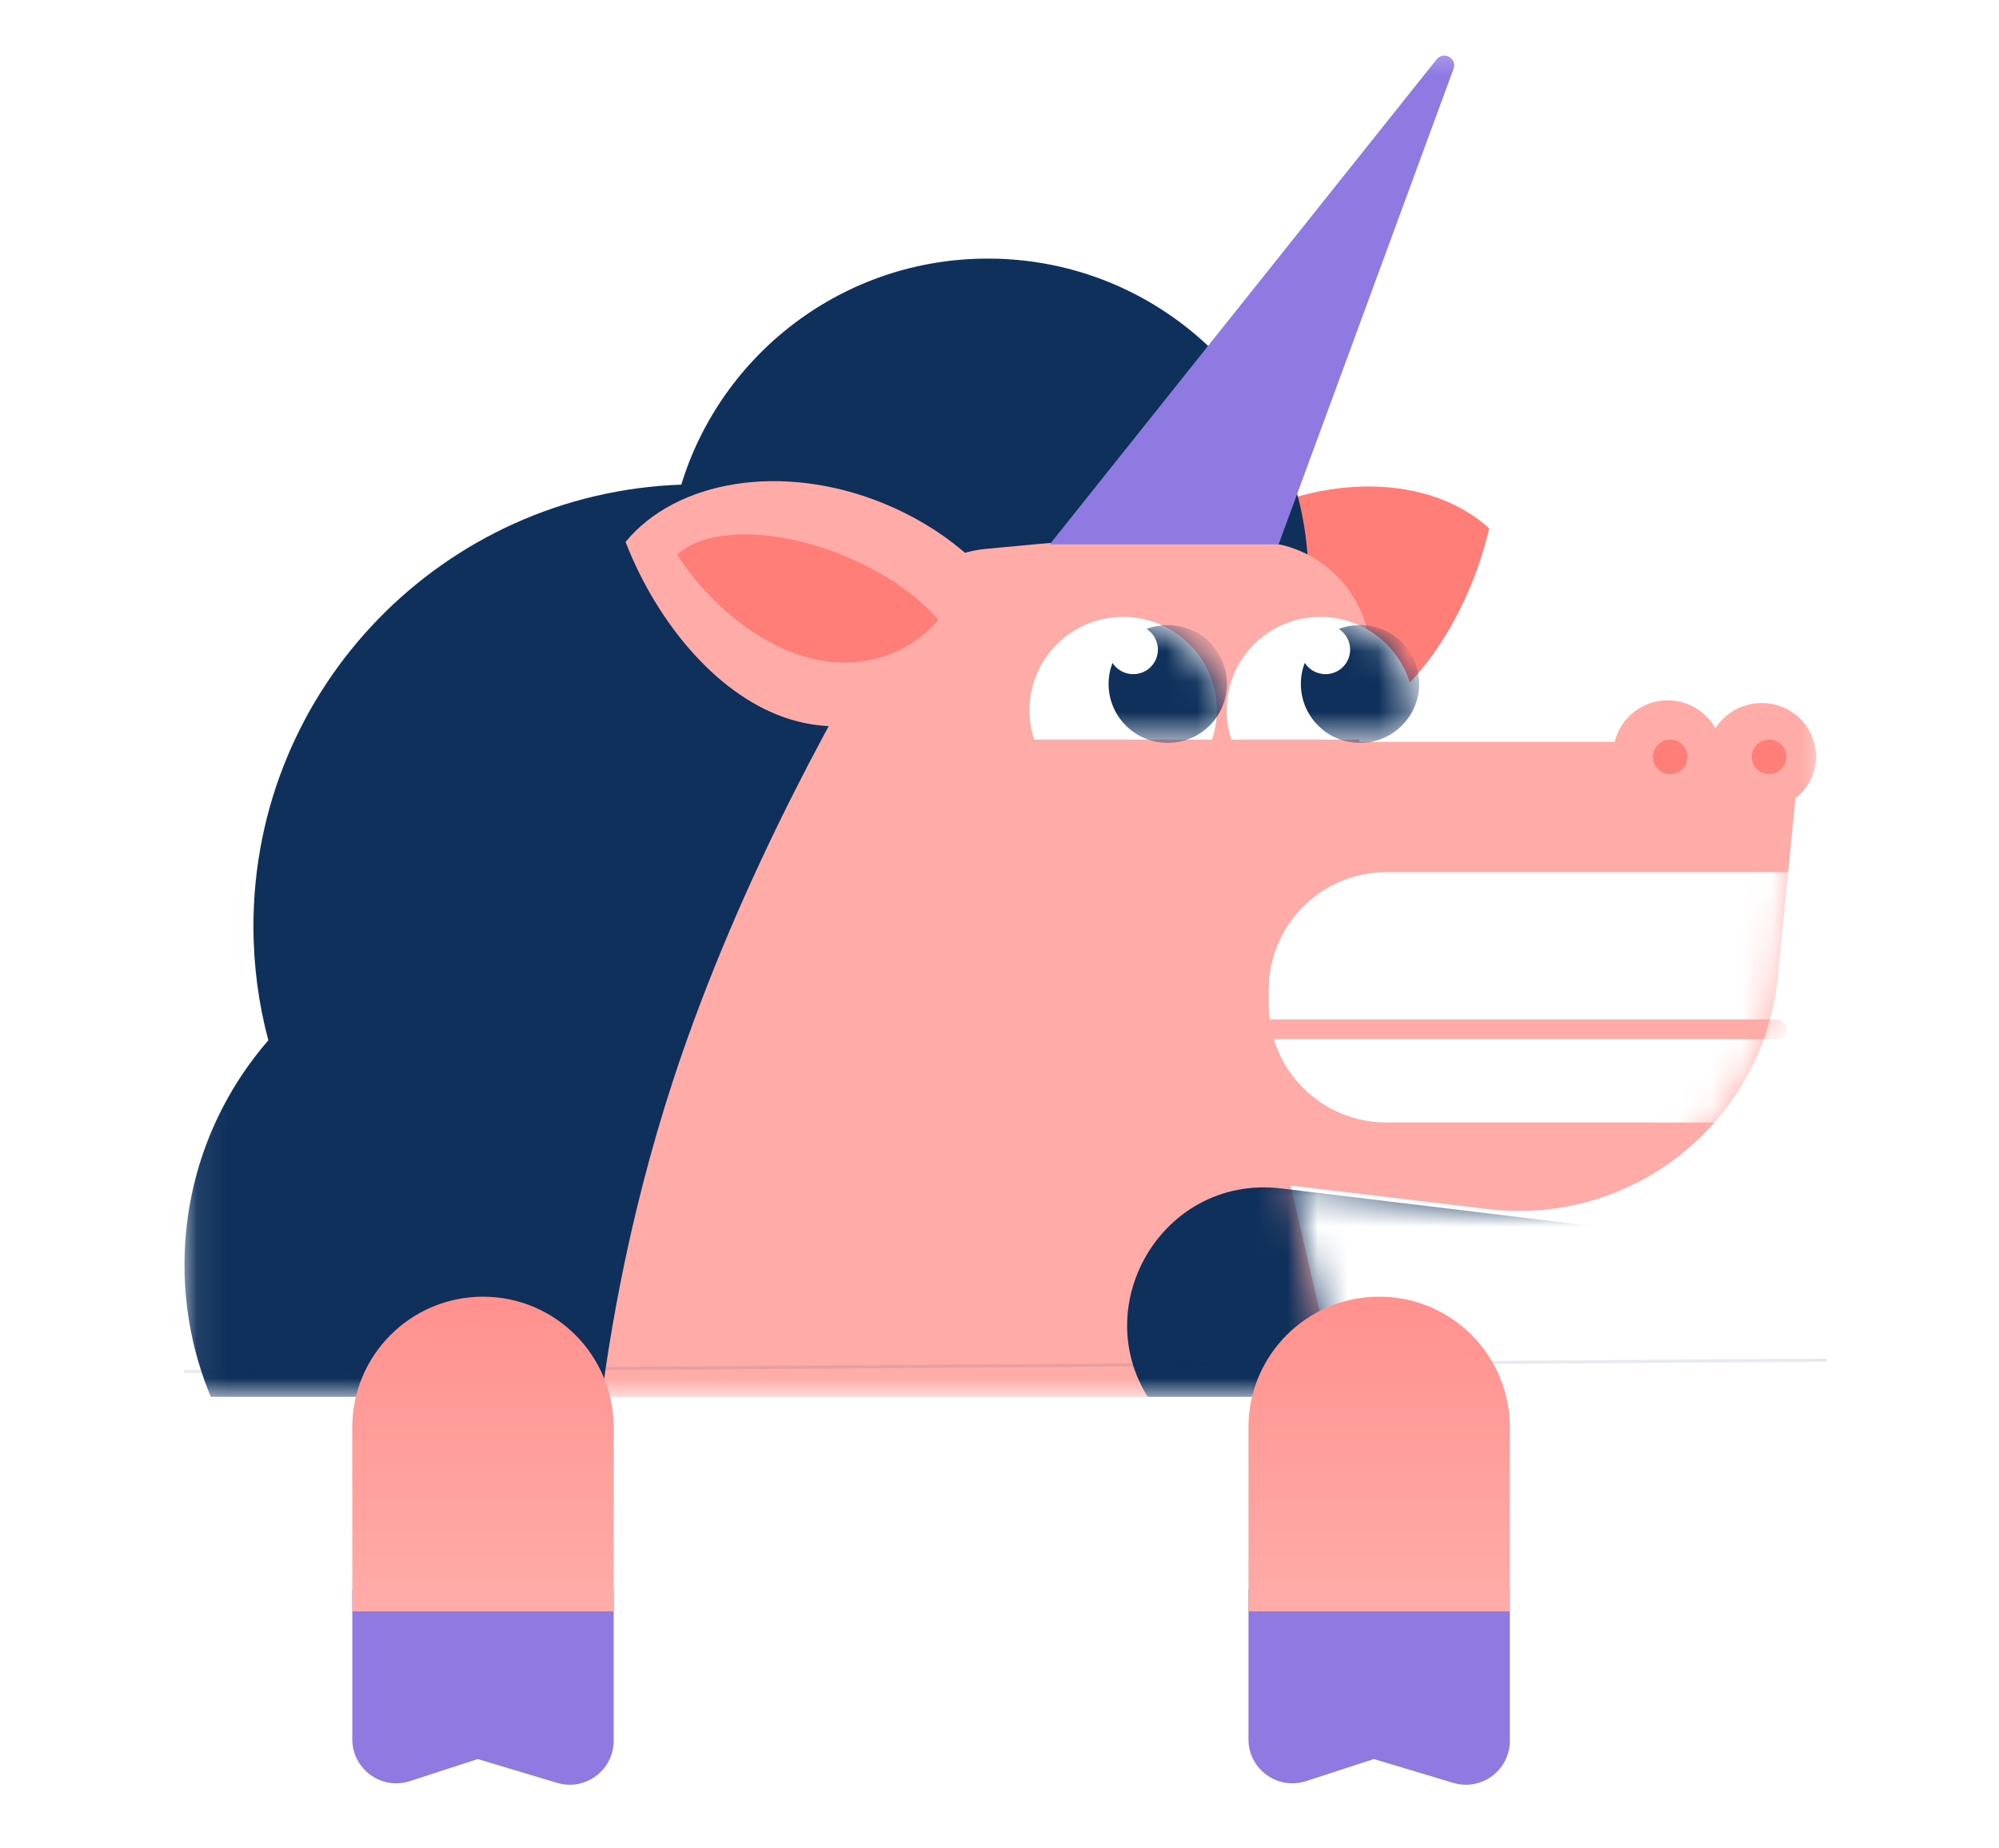 <svg width="66" height="61" viewBox="0 0 66 61" fill="none" xmlns="http://www.w3.org/2000/svg">
<g clip-path="url(#clip0_9217_11698)">
<mask id="mask0_9217_11698" style="mask-type:alpha" maskUnits="userSpaceOnUse" x="6" y="1" width="55" height="46">
<rect x="6.082" y="1.322" width="54.247" height="44.794" fill="#C4C4C4"/>
</mask>
<g mask="url(#mask0_9217_11698)">
<path fill-rule="evenodd" clip-rule="evenodd" d="M36.692 21.571C37.362 19.964 38.706 18.43 40.556 17.362C43.677 15.561 47.225 15.668 49.169 17.444C48.58 19.96 47.103 22.561 45.019 23.764C41.997 25.509 38.646 23.768 36.692 21.571Z" fill="#FF7E78"/>
<path fill-rule="evenodd" clip-rule="evenodd" d="M37.511 28.411C40.889 26.652 43.195 23.13 43.195 19.07C43.195 13.253 38.459 8.537 32.616 8.537C27.846 8.537 23.814 11.68 22.494 16C14.646 16.276 8.368 22.699 8.368 30.581C8.368 31.883 8.539 33.144 8.86 34.345C7.135 36.333 6.091 38.925 6.091 41.759C6.091 47.816 10.858 52.764 16.86 53.086V53.103H17.463C17.47 53.103 17.477 53.103 17.484 53.103C17.491 53.103 17.498 53.103 17.505 53.103H27.196V47.692C27.876 46.591 28.372 45.365 28.642 44.058C33.944 41.862 37.672 36.655 37.672 30.581C37.672 29.844 37.617 29.119 37.511 28.411Z" fill="#0E305B"/>
<path fill-rule="evenodd" clip-rule="evenodd" d="M29.77 19.818C30.375 18.842 31.404 18.231 32.547 18.121C34.503 17.934 37.469 17.665 38.387 17.665C38.972 17.665 40.353 17.773 41.769 17.901C43.986 18.1 45.553 20.142 45.21 22.34L44.874 24.49H56.437C56.651 23.752 57.343 23.211 58.164 23.211C59.156 23.211 59.96 24.001 59.96 24.975C59.96 25.534 59.694 26.033 59.281 26.356L58.7 32.234C58.227 37.022 53.914 40.487 49.137 39.918L42.61 39.141L44.738 48.336C44.901 49.041 44.862 49.736 44.664 50.369C43.007 50.911 41.533 51.862 40.362 53.103H19.384C19.384 53.103 19.158 45.06 22.213 35.7C24.472 28.78 28.055 22.58 29.77 19.818Z" fill="#FFACA8"/>
<mask id="mask1_9217_11698" style="mask-type:luminance" maskUnits="userSpaceOnUse" x="19" y="17" width="41" height="37">
<path fill-rule="evenodd" clip-rule="evenodd" d="M29.77 19.818C30.375 18.842 31.404 18.231 32.547 18.121C34.503 17.934 37.469 17.665 38.387 17.665C38.972 17.665 40.353 17.773 41.769 17.901C43.986 18.1 45.553 20.142 45.21 22.34L44.874 24.49H56.437C56.651 23.752 57.343 23.211 58.164 23.211C59.156 23.211 59.96 24.001 59.96 24.975C59.96 25.534 59.694 26.033 59.281 26.356L58.7 32.234C58.227 37.022 53.914 40.487 49.137 39.918L42.61 39.141L44.738 48.336C44.901 49.041 44.862 49.736 44.664 50.369C43.007 50.911 41.533 51.862 40.362 53.103H19.384C19.384 53.103 19.158 45.06 22.213 35.7C24.472 28.78 28.055 22.58 29.77 19.818Z" fill="white"/>
</mask>
<g mask="url(#mask1_9217_11698)">
<path fill-rule="evenodd" clip-rule="evenodd" d="M41.888 32.683C41.888 30.535 43.63 28.794 45.778 28.794H59.482C61.63 28.794 63.371 30.535 63.371 32.683V33.169C63.371 35.318 61.63 37.059 59.482 37.059H45.778C43.63 37.059 41.888 35.318 41.888 33.169V32.683Z" fill="white"/>
<path fill-rule="evenodd" clip-rule="evenodd" d="M41.074 33.98C41.074 33.801 41.219 33.656 41.398 33.656H58.653C58.832 33.656 58.977 33.801 58.977 33.98C58.977 34.159 58.832 34.304 58.653 34.304H41.398C41.219 34.304 41.074 34.159 41.074 33.98Z" fill="#FFACA8"/>
<path fill-rule="evenodd" clip-rule="evenodd" d="M45.795 55.691H74.113L59.854 42.916C58.542 41.741 56.9 40.997 55.152 40.786L42.308 39.236C38.233 38.744 35.651 43.484 38.274 46.641L45.795 55.691Z" fill="#0E305B"/>
</g>
<path fill-rule="evenodd" clip-rule="evenodd" d="M33.557 20.25C31.932 22.703 28.863 24.896 25.634 23.585C23.407 22.681 21.586 20.306 20.654 17.891C22.327 15.858 25.819 15.258 29.153 16.611C31.13 17.414 32.671 18.748 33.557 20.25Z" fill="#FFACA8"/>
<path fill-rule="evenodd" clip-rule="evenodd" d="M30.978 20.459C30.284 19.651 29.175 18.874 27.821 18.327C25.537 17.405 23.299 17.434 22.359 18.309C23.152 19.572 24.524 20.883 26.049 21.499C28.261 22.393 30.102 21.545 30.978 20.459Z" fill="#FF7E78"/>
<path fill-rule="evenodd" clip-rule="evenodd" d="M46.528 24.418C46.63 24.113 46.685 23.786 46.685 23.446C46.685 21.745 45.301 20.367 43.593 20.367C41.885 20.367 40.501 21.745 40.501 23.446C40.501 23.786 40.556 24.113 40.658 24.418H46.528ZM34.148 24.418C34.045 24.113 33.99 23.786 33.99 23.446C33.99 21.745 35.375 20.367 37.083 20.367C38.79 20.367 40.175 21.745 40.175 23.446C40.175 23.786 40.12 24.113 40.017 24.418H34.148Z" fill="white"/>
<mask id="mask2_9217_11698" style="mask-type:luminance" maskUnits="userSpaceOnUse" x="33" y="20" width="14" height="5">
<path fill-rule="evenodd" clip-rule="evenodd" d="M46.528 24.418C46.63 24.113 46.685 23.786 46.685 23.446C46.685 21.745 45.301 20.367 43.593 20.367C41.885 20.367 40.501 21.745 40.501 23.446C40.501 23.786 40.556 24.113 40.658 24.418H46.528ZM34.148 24.418C34.045 24.113 33.99 23.786 33.99 23.446C33.99 21.745 35.375 20.367 37.083 20.367C38.79 20.367 40.175 21.745 40.175 23.446C40.175 23.786 40.12 24.113 40.017 24.418H34.148Z" fill="white"/>
</mask>
<g mask="url(#mask2_9217_11698)">
<path fill-rule="evenodd" clip-rule="evenodd" d="M40.508 22.581C40.508 23.655 39.634 24.526 38.555 24.526C37.476 24.526 36.602 23.655 36.602 22.581C36.602 22.336 36.648 22.101 36.731 21.885C36.876 22.109 37.128 22.257 37.416 22.257C37.865 22.257 38.23 21.895 38.23 21.447C38.23 21.161 38.081 20.909 37.856 20.765C38.073 20.682 38.309 20.637 38.555 20.637C39.634 20.637 40.508 21.507 40.508 22.581Z" fill="#0E305B"/>
<path fill-rule="evenodd" clip-rule="evenodd" d="M46.856 22.581C46.856 23.655 45.981 24.526 44.903 24.526C43.824 24.526 42.95 23.655 42.95 22.581C42.95 22.336 42.995 22.101 43.079 21.885C43.224 22.109 43.476 22.257 43.764 22.257C44.213 22.257 44.577 21.895 44.577 21.447C44.577 21.161 44.428 20.909 44.203 20.765C44.42 20.682 44.656 20.637 44.903 20.637C45.981 20.637 46.856 21.507 46.856 22.581Z" fill="#0E305B"/>
</g>
<path fill-rule="evenodd" clip-rule="evenodd" d="M34.66 17.97L47.434 1.958C47.663 1.671 48.118 1.927 47.991 2.272L42.216 17.97H34.66Z" fill="#8F7AE2"/>
<path fill-rule="evenodd" clip-rule="evenodd" d="M55.061 26.687C56.053 26.687 56.857 25.889 56.857 24.904C56.857 23.92 56.053 23.122 55.061 23.122C54.069 23.122 53.265 23.92 53.265 24.904C53.265 25.889 54.069 26.687 55.061 26.687Z" fill="#FFACA8"/>
<path fill-rule="evenodd" clip-rule="evenodd" d="M55.716 24.987C55.716 25.302 55.46 25.556 55.144 25.556C54.828 25.556 54.572 25.302 54.572 24.987C54.572 24.673 54.828 24.418 55.144 24.418C55.46 24.418 55.716 24.673 55.716 24.987ZM58.981 24.987C58.981 25.302 58.725 25.556 58.409 25.556C58.093 25.556 57.837 25.302 57.837 24.987C57.837 24.673 58.093 24.418 58.409 24.418C58.725 24.418 58.981 24.673 58.981 24.987Z" fill="#FF7E78"/>
</g>
<g filter="url(#filter0_d_9217_11698)">
<line x1="6.082" y1="46.51" x2="60.328" y2="46.136" stroke="#0E305B" stroke-opacity="0.1" stroke-width="0.103"/>
</g>
<rect x="6.082" y="46.116" width="54.246" height="14.384" fill="white"/>
<path fill-rule="evenodd" clip-rule="evenodd" d="M20.262 52.466V57.47C20.262 58.442 19.324 59.139 18.393 58.86L15.774 58.074L13.532 58.803C12.594 59.108 11.632 58.409 11.632 57.422V52.466H17.14H20.262Z" fill="#8F7AE2"/>
<path d="M20.261 47.123C20.261 44.74 18.329 42.809 15.946 42.809C13.563 42.809 11.631 44.74 11.631 47.123L20.261 47.123ZM11.631 48.883L11.631 53.198L20.261 53.198L20.261 48.883L11.631 48.883ZM11.631 47.123L11.631 48.883L20.261 48.883L20.261 47.123L11.631 47.123Z" fill="url(#paint0_linear_9217_11698)"/>
<path fill-rule="evenodd" clip-rule="evenodd" d="M49.85 52.466V57.47C49.85 58.442 48.913 59.139 47.982 58.86L45.362 58.074L43.12 58.803C42.182 59.108 41.22 58.409 41.22 57.422V52.466H46.728H49.85Z" fill="#8F7AE2"/>
<path d="M49.85 47.123C49.85 44.74 47.918 42.809 45.535 42.809C43.152 42.809 41.22 44.74 41.22 47.123L49.85 47.123ZM41.22 48.883L41.22 53.198L49.85 53.198L49.85 48.883L41.22 48.883ZM41.22 47.123L41.22 48.883L49.85 48.883L49.85 47.123L41.22 47.123Z" fill="url(#paint1_linear_9217_11698)"/>
</g>
<defs>
<filter id="filter0_d_9217_11698" x="1.972" y="40.742" width="62.466" height="8.696" filterUnits="userSpaceOnUse" color-interpolation-filters="sRGB">
<feFlood flood-opacity="0" result="BackgroundImageFix"/>
<feColorMatrix in="SourceAlpha" type="matrix" values="0 0 0 0 0 0 0 0 0 0 0 0 0 0 0 0 0 0 127 0" result="hardAlpha"/>
<feOffset dy="-1.233"/>
<feGaussianBlur stdDeviation="2.055"/>
<feColorMatrix type="matrix" values="0 0 0 0 0.055 0 0 0 0 0.188 0 0 0 0 0.357 0 0 0 0.1 0"/>
<feBlend mode="normal" in2="BackgroundImageFix" result="effect1_dropShadow_9217_11698"/>
<feBlend mode="normal" in="SourceGraphic" in2="effect1_dropShadow_9217_11698" result="shape"/>
</filter>
<linearGradient id="paint0_linear_9217_11698" x1="20.705" y1="53.14" x2="20.705" y2="41.539" gradientUnits="userSpaceOnUse">
<stop stop-color="#FFACA8"/>
<stop offset="1" stop-color="#FF8E8B"/>
</linearGradient>
<linearGradient id="paint1_linear_9217_11698" x1="50.294" y1="53.14" x2="50.294" y2="41.539" gradientUnits="userSpaceOnUse">
<stop stop-color="#FFACA8"/>
<stop offset="1" stop-color="#FF8E8B"/>
</linearGradient>
<clipPath id="clip0_9217_11698">
<rect width="64.52" height="60" fill="white" transform="translate(0.74 0.5)"/>
</clipPath>
</defs>
</svg>
